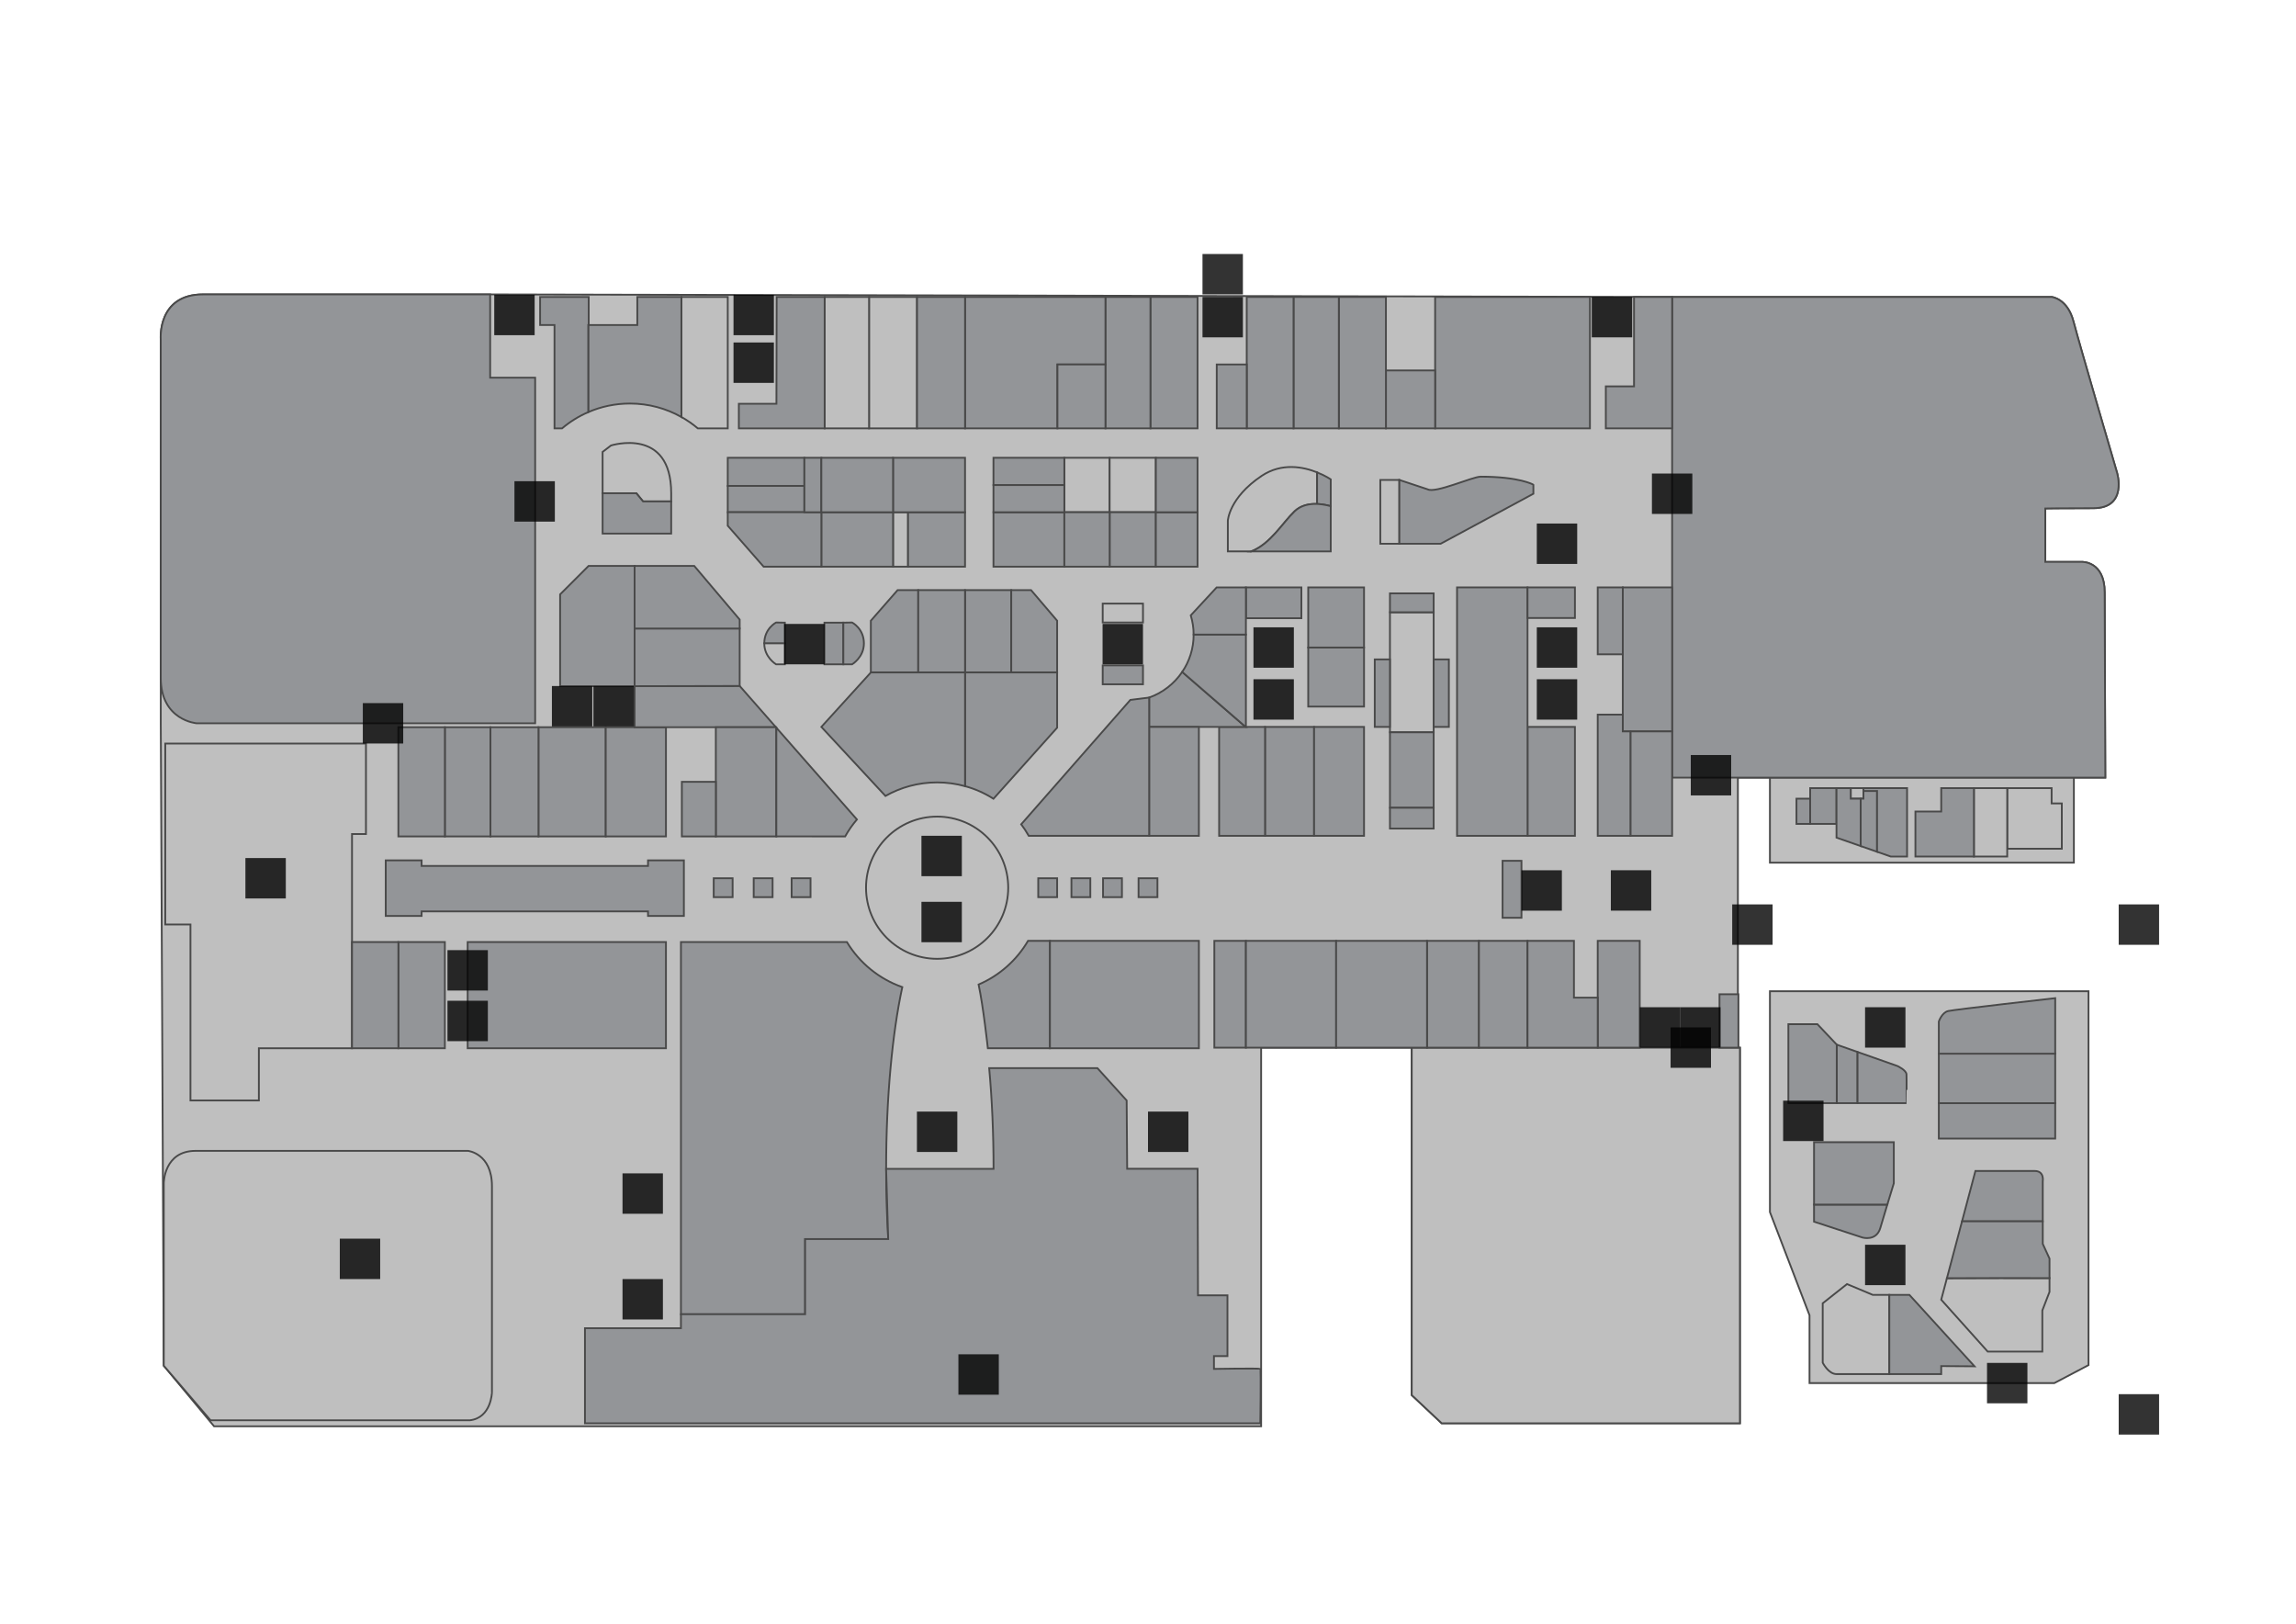 <?xml version="1.0" encoding="utf-8"?>
<!-- Generator: Adobe Illustrator 16.0.0, SVG Export Plug-In . SVG Version: 6.00 Build 0)  -->
<!DOCTYPE svg PUBLIC "-//W3C//DTD SVG 1.1//EN" "http://www.w3.org/Graphics/SVG/1.1/DTD/svg11.dtd">
<svg version="1.1" id="Layer_1" xmlns="http://www.w3.org/2000/svg" xmlns:xlink="http://www.w3.org/1999/xlink" x="0px" y="0px"
	 width="841.89px" height="595.281px" viewBox="0 0 841.89 595.281" enable-background="new 0 0 841.89 595.281"
	 xml:space="preserve">
<g id="background">
</g>
<g id="etc">
	<polygon fill="#BFBFBF" stroke="#494949" stroke-width="0.66" stroke-miterlimit="10" points="765.81,500.468 753.269,507.068 
		663.509,507.068 663.509,482.207 648.99,444.367 648.99,363.408 765.81,363.408 	"/>
	
		<rect x="648.99" y="284.208" fill="#BFBFBF" stroke="#494949" stroke-width="0.66" stroke-miterlimit="10" width="111.455" height="32.063"/>
	<path fill="#BFBFBF" stroke="#494949" stroke-width="0.66" stroke-miterlimit="10" d="M767.57,186.306
		c12.76,0,8.688-13.088,8.688-13.088s-13.748-46.861-15.949-55.33c-2.193-8.469-8.023-9.02-8.023-9.02H613.13l-433.4-0.936
		c-37.42,0-94.082,0-105.27,0c-16.996,0-15.512,16.666-15.512,16.666s0,77.053,0,110.549c0,6.205,0,10.916,0,13.365v16.664
		l1.101,235.511L78.5,522.908h383.929V384.089h55.221v127.379l11,10.338h109.34V384.087h-0.744v-98.999H771.97
		c0,0-0.221-56.322-0.221-67.871c0-11.551-8.359-11.221-8.359-11.221h-13.42v-19.58C749.97,186.417,754.808,186.306,767.57,186.306z
		"/>
	<path fill="#BFBFBF" stroke="#494949" stroke-width="0.66" stroke-miterlimit="10" d="M506.128,175.952v23.391h6.984v-23.391
		C511.613,175.952,506.128,175.952,506.128,175.952z"/>
	<path fill="#BFBFBF" stroke="#494949" stroke-width="0.66" stroke-miterlimit="10" d="M462.595,174.48
		c-11.99,8.029-12.375,16.445-12.375,16.445v11.221h8.631v0.001c7.074-2.809,11.357-10.375,15.844-14.684
		c2.336-2.245,5.432-2.806,8.25-2.702v-11.589C477.964,171.179,470.017,169.509,462.595,174.48z"/>
	<path fill="#BFBFBF" stroke="#494949" stroke-width="0.66" stroke-miterlimit="10" d="M172.223,520.708H77.208l-17.159-20.021
		v-66.881c0,0,0-11.879,11.659-11.879s99.879,0,99.879,0s8.802,0.881,8.802,12.98c0,12.099,0,75.459,0,75.459
		S180.224,519.828,172.223,520.708z"/>
	<polygon fill="#BFBFBF" stroke="#494949" stroke-width="0.66" stroke-miterlimit="10" points="637.99,384.087 517.65,384.089 
		517.65,511.468 528.65,521.806 637.99,521.806 	"/>
	
		<rect x="318.66" y="108.868" fill="#BFBFBF" stroke="#494949" stroke-width="0.66" stroke-miterlimit="10" width="17.598" height="48.18"/>
	
		<rect x="302.379" y="108.868" fill="#BFBFBF" stroke="#494949" stroke-width="0.66" stroke-miterlimit="10" width="16.281" height="48.18"/>
	<path fill="#BFBFBF" stroke="#494949" stroke-width="0.66" stroke-miterlimit="10" d="M255.872,157.048h10.977v-48.18h-16.994
		v44.006C251.994,154.077,254.01,155.476,255.872,157.048z"/>
	<polygon fill="#BFBFBF" stroke="#494949" stroke-width="0.66" stroke-miterlimit="10" points="69.839,338.934 69.839,362.857 
		69.839,384.309 69.839,403.449 94.92,403.449 94.92,384.309 129.073,384.309 129.073,305.77 134.188,305.77 134.188,272.603 
		129.073,272.603 119.67,272.603 86.339,272.603 69.839,272.603 60.599,272.603 60.599,338.934 	"/>
	<polygon fill="#BFBFBF" stroke="#494949" stroke-width="0.66" stroke-miterlimit="10" points="390.27,177.946 390.27,187.792 
		406.879,187.792 406.879,167.827 390.27,167.827 390.27,177.837 	"/>
	
		<rect x="406.879" y="167.827" fill="#BFBFBF" stroke="#494949" stroke-width="0.66" stroke-miterlimit="10" width="16.941" height="19.965"/>
	
		<rect x="327.458" y="187.792" fill="#BFBFBF" stroke="#494949" stroke-width="0.66" stroke-miterlimit="10" width="5.501" height="19.965"/>
	<path fill="#BFBFBF" stroke="#494949" stroke-width="0.66" stroke-miterlimit="10" d="M232.694,251.565"/>
	<path fill="#BFBFBF" stroke="#494949" stroke-width="0.66" stroke-miterlimit="10" d="M713.892,468.609l-2.094,7.879l17.051,19.026
		h20.021v-15.067l2.639-6.82v-5.053C744.646,468.513,722.675,468.58,713.892,468.609z"/>
	<path fill="#BFBFBF" stroke="#494949" stroke-width="0.66" stroke-miterlimit="10" d="M673.41,503.767c1.434,0,10.434,0,19.359,0
		V474.73h-6.051l-9.461-3.966l-8.91,7.041v21.779C668.349,499.587,670.439,503.767,673.41,503.767z"/>
	<polygon fill="#BFBFBF" stroke="#494949" stroke-width="0.66" stroke-miterlimit="10" points="756.019,294.548 752.279,294.548 
		752.279,288.938 736,288.938 736,311.158 756.019,311.158 	"/>
	
		<rect x="723.789" y="288.938" fill="#BFBFBF" stroke="#494949" stroke-width="0.66" stroke-miterlimit="10" width="12.211" height="25.08"/>
	<polygon fill="#BFBFBF" stroke="#494949" stroke-width="0.66" stroke-miterlimit="10" points="683.279,289.975 683.279,288.938 
		681.074,288.938 678.613,288.938 678.613,292.808 682.279,292.808 682.279,292.808 683.279,292.808 	"/>
	
		<rect x="509.66" y="224.465" fill="#BFBFBF" stroke="#494949" stroke-width="0.66" stroke-miterlimit="10" width="16.035" height="44.01"/>
	<path fill="#BFBFBF" stroke="#494949" stroke-width="0.66" stroke-miterlimit="10" d="M280.242,235.808
		c0,0.027-0.004,0.051-0.004,0.078c0,5.104,4.333,7.666,4.333,7.666h3.21v-7.744H280.242z"/>
	<path fill="#BFBFBF" stroke="#494949" stroke-width="0.66" stroke-miterlimit="10" d="M233.326,180.826L233.326,180.826l2.464,3
		h10.321c0-0.931,0-1.926,0-3.01c0-24.503-22.077-17.492-22.077-17.492l-3.071,2.353v15.149H233.326L233.326,180.826z"/>
	<circle fill="#BFBFBF" stroke="#494949" stroke-width="0.66" stroke-miterlimit="10" cx="343.621" cy="325.448" r="26.069"/>
	
		<rect id="k207" x="404.339" y="221.288" fill="#BFBFBF" stroke="#494949" stroke-width="0.66" stroke-miterlimit="10" width="14.764" height="6.932"/>
</g>
<g id="rooms">
	<path id="zen" fill="#939598" stroke="#494949" stroke-width="0.66" stroke-miterlimit="10" d="M771.97,285.089H613.13V108.868
		h139.148c0,0,5.83,0.551,8.023,9.02c2.201,8.469,15.949,55.33,15.949,55.33s4.07,13.088-8.688,13.088
		c-12.762,0-17.602,0.111-17.602,0.111v19.58h13.42c0,0,8.359-0.33,8.359,11.221C771.75,228.767,771.97,285.089,771.97,285.089z"/>
	<path id="isetan" fill="#939598" stroke="#494949" stroke-width="0.66" stroke-miterlimit="10" d="M58.948,124.599
		c0,0,0,108.24,0,123.914c0,15.676,13.2,16.664,13.2,16.664h124.081v-29.369v-97.35h-16.5v-30.525c-37.42,0-94.082,0-105.27,0
		C57.464,107.933,58.948,124.599,58.948,124.599z"/>
	<polygon id="a201" fill="#939598" stroke="#494949" stroke-width="0.66" stroke-miterlimit="10" points="613.13,157.048 
		613.13,108.868 599.16,108.868 599.16,141.647 588.82,141.647 588.82,157.048 	"/>
	<polygon id="a203" fill="#939598" stroke="#494949" stroke-width="0.66" stroke-miterlimit="10" points="564.4,108.868 
		526.228,108.868 526.228,157.048 564.4,157.048 582.99,157.048 582.99,108.868 	"/>
	
		<rect id="k2-03" x="508.187" y="135.81" fill="#939598" stroke="#494949" stroke-width="0.66" stroke-miterlimit="10" width="18.041" height="21.238"/>
	
		<rect id="a206" x="490.919" y="108.868" fill="#939598" stroke="#494949" stroke-width="0.66" stroke-miterlimit="10" width="17.27" height="48.18"/>
	
		<rect id="a207" x="474.308" y="108.868" fill="#939598" stroke="#494949" stroke-width="0.66" stroke-miterlimit="10" width="16.611" height="48.18"/>
	
		<rect id="a208" x="457.15" y="108.868" fill="#939598" stroke="#494949" stroke-width="0.66" stroke-miterlimit="10" width="17.158" height="48.18"/>
	
		<rect id="a209" x="446.15" y="133.618" fill="#939598" stroke="#494949" stroke-width="0.66" stroke-miterlimit="10" width="11" height="23.43"/>
	
		<rect id="a210" x="421.839" y="108.868" fill="#939598" stroke="#494949" stroke-width="0.66" stroke-miterlimit="10" width="17.271" height="48.18"/>
	
		<rect id="b201-1" x="405.339" y="108.868" fill="#939598" stroke="#494949" stroke-width="0.66" stroke-miterlimit="10" width="16.5" height="48.18"/>
	<polygon id="b202-1" fill="#939598" stroke="#494949" stroke-width="0.66" stroke-miterlimit="10" points="387.739,157.048 
		387.739,133.618 405.339,133.618 405.339,108.868 353.858,108.868 353.858,157.048 	"/>
	
		<rect id="b202-2" x="387.739" y="133.618" fill="#939598" stroke="#494949" stroke-width="0.66" stroke-miterlimit="10" width="17.6" height="23.43"/>
	
		<rect id="b205" x="336.258" y="108.868" fill="#939598" stroke="#494949" stroke-width="0.66" stroke-miterlimit="10" width="17.604" height="48.18"/>
	<polygon id="b208" fill="#939598" stroke="#494949" stroke-width="0.66" stroke-miterlimit="10" points="302.379,157.048 
		270.92,157.048 270.92,148.028 284.695,148.028 284.779,108.868 302.379,108.868 	"/>
	<path id="b210" fill="#939598" stroke="#494949" stroke-width="0.66" stroke-miterlimit="10" d="M215.698,119.153v31.941
		c4.69-2.023,9.855-3.15,15.284-3.15c6.855,0,13.29,1.797,18.872,4.93v-44.006h-16.169v10.285H215.698z"/>
	<path id="b212" fill="#939598" stroke="#494949" stroke-width="0.66" stroke-miterlimit="10" d="M203.323,119.153v37.895h2.77
		c2.875-2.428,6.105-4.443,9.605-5.953v-31.941h0.166v-10.285h-0.166h-12.375h-5.278v10.285L203.323,119.153L203.323,119.153z"/>
	
		<rect id="a221" x="595.035" y="215.349" fill="#939598" stroke="#494949" stroke-width="0.66" stroke-miterlimit="10" width="18.096" height="52.799"/>
	
		<rect id="e202" x="597.839" y="268.147" fill="#939598" stroke="#494949" stroke-width="0.66" stroke-miterlimit="10" width="15.291" height="38.28"/>
	
		<rect id="e204" x="560.109" y="266.497" fill="#939598" stroke="#494949" stroke-width="0.66" stroke-miterlimit="10" width="17.381" height="39.931"/>
	
		<rect id="a217" x="534.259" y="215.349" fill="#939598" stroke="#494949" stroke-width="0.66" stroke-miterlimit="10" width="25.85" height="91.079"/>
	
		<rect id="a220" x="585.849" y="215.349" fill="#939598" stroke="#494949" stroke-width="0.66" stroke-miterlimit="10" width="9.188" height="24.529"/>
	
		<rect id="a219" x="560.109" y="215.349" fill="#939598" stroke="#494949" stroke-width="0.66" stroke-miterlimit="10" width="17.381" height="11.219"/>
	<polygon id="e203" fill="#939598" stroke="#494949" stroke-width="0.66" stroke-miterlimit="10" points="597.839,306.428 
		597.839,268.147 595.035,268.147 595.035,261.987 585.849,261.987 585.849,306.428 	"/>
	
		<rect id="e207" x="463.859" y="266.497" fill="#939598" stroke="#494949" stroke-width="0.66" stroke-miterlimit="10" width="17.984" height="39.931"/>
	
		<rect id="e206" x="481.845" y="266.497" fill="#939598" stroke="#494949" stroke-width="0.66" stroke-miterlimit="10" width="18.314" height="39.931"/>
	
		<rect id="e207-1" x="447.029" y="266.497" fill="#939598" stroke="#494949" stroke-width="0.66" stroke-miterlimit="10" width="16.83" height="39.931"/>
	
		<rect id="a216" x="479.699" y="237.39" fill="#939598" stroke="#494949" stroke-width="0.66" stroke-miterlimit="10" width="20.461" height="21.653"/>
	
		<rect id="a215" x="479.699" y="215.349" fill="#939598" stroke="#494949" stroke-width="0.66" stroke-miterlimit="10" width="20.461" height="22.041"/>
	
		<rect id="a214-1" x="456.847" y="215.349" fill="#939598" stroke="#494949" stroke-width="0.66" stroke-miterlimit="10" width="20.348" height="11.303"/>
	<path id="a213-1" fill="#939598" stroke="#494949" stroke-width="0.66" stroke-miterlimit="10" d="M421.373,255.735v10.762h35.369
		l-23.252-20.152C430.58,250.642,426.351,253.973,421.373,255.735z"/>
	<path id="a213-2" fill="#939598" stroke="#494949" stroke-width="0.66" stroke-miterlimit="10" d="M456.847,266.497V232.64h-19.168
		c0,0.019,0.002,0.038,0.002,0.057c0,5.063-1.555,9.751-4.191,13.646l23.252,20.152L456.847,266.497L456.847,266.497z"/>
	<path id="a214-2" fill="#939598" stroke="#494949" stroke-width="0.66" stroke-miterlimit="10" d="M456.847,232.64v-17.291h-10.729
		l-9.492,10.256c0.674,2.229,1.047,4.588,1.053,7.035H456.847z"/>
	
		<rect id="k206" x="404.339" y="243.942" fill="#939598" stroke="#494949" stroke-width="0.66" stroke-miterlimit="10" width="14.764" height="6.93"/>
	
		<rect id="k217" x="509.66" y="217.535" fill="#939598" stroke="#494949" stroke-width="0.66" stroke-miterlimit="10" width="16.035" height="6.93"/>
	
		<rect id="kc201" x="417.48" y="321.982" fill="#939598" stroke="#494949" stroke-width="0.66" stroke-miterlimit="10" width="6.929" height="6.932"/>
	
		<rect id="k202" x="550.96" y="315.582" fill="#939598" stroke="#494949" stroke-width="0.66" stroke-miterlimit="10" width="6.93" height="20.891"/>
	
		<rect id="g219" x="658.722" y="292.808" fill="#939598" stroke="#494949" stroke-width="0.66" stroke-miterlimit="10" width="5.027" height="9.249"/>
	
		<rect id="k201" x="630.5" y="364.509" fill="#939598" stroke="#494949" stroke-width="0.66" stroke-miterlimit="10" width="6.93" height="19.58"/>
	
		<rect id="kc202" x="404.46" y="321.984" fill="#939598" stroke="#494949" stroke-width="0.66" stroke-miterlimit="10" width="6.93" height="6.93"/>
	
		<rect id="kc203" x="392.869" y="321.984" fill="#939598" stroke="#494949" stroke-width="0.66" stroke-miterlimit="10" width="6.929" height="6.93"/>
	
		<rect id="kc204" x="380.698" y="321.984" fill="#939598" stroke="#494949" stroke-width="0.66" stroke-miterlimit="10" width="6.931" height="6.93"/>
	
		<rect id="k208-1" x="302.305" y="228.275" fill="#939598" stroke="#494949" stroke-width="0.66" stroke-miterlimit="10" width="6.933" height="15.276"/>
	
		<rect id="kc207" x="261.701" y="321.982" fill="#939598" stroke="#494949" stroke-width="0.66" stroke-miterlimit="10" width="6.931" height="6.932"/>
	
		<rect id="kc206" x="276.364" y="321.982" fill="#939598" stroke="#494949" stroke-width="0.66" stroke-miterlimit="10" width="6.931" height="6.932"/>
	
		<rect id="kc205" x="290.271" y="321.982" fill="#939598" stroke="#494949" stroke-width="0.66" stroke-miterlimit="10" width="6.931" height="6.932"/>
	
		<rect id="f203" x="197.438" y="266.606" fill="#939598" stroke="#494949" stroke-width="0.66" stroke-miterlimit="10" width="24.673" height="40.042"/>
	
		<rect id="f202" x="222.111" y="266.606" fill="#939598" stroke="#494949" stroke-width="0.66" stroke-miterlimit="10" width="22.077" height="40.042"/>
	
		<rect id="f205" x="163.12" y="266.606" fill="#939598" stroke="#494949" stroke-width="0.66" stroke-miterlimit="10" width="16.719" height="40.042"/>
	
		<rect id="f207" x="146.069" y="266.606" fill="#939598" stroke="#494949" stroke-width="0.66" stroke-miterlimit="10" width="17.051" height="40.042"/>
	
		<rect id="f204" x="179.839" y="266.606" fill="#939598" stroke="#494949" stroke-width="0.66" stroke-miterlimit="10" width="17.6" height="40.042"/>
	
		<rect id="f214" x="171.479" y="345.369" fill="#939598" stroke="#494949" stroke-width="0.66" stroke-miterlimit="10" width="72.709" height="38.938"/>
	
		<rect id="f210" x="146.069" y="345.369" fill="#939598" stroke="#494949" stroke-width="0.66" stroke-miterlimit="10" width="17.051" height="38.938"/>
	
		<rect id="f209" x="129.073" y="345.369" fill="#939598" stroke="#494949" stroke-width="0.66" stroke-miterlimit="10" width="16.996" height="38.938"/>
	<path id="d202" fill="#939598" stroke="#494949" stroke-width="0.66" stroke-miterlimit="10" d="M295.229,454.269h30.463
		c-0.494-8.176-0.767-16.809-0.767-25.737c0-26.121,2.272-49.713,5.925-66.643c-8.534-2.992-15.703-8.892-20.312-16.521h-60.854
		v136.455h45.541L295.229,454.269L295.229,454.269z"/>
	<path id="d202-2" fill="#939598" stroke="#494949" stroke-width="0.66" stroke-miterlimit="10" d="M214.489,486.939v34.864h79.859
		h50.277h41.463h76.039c0,0,0.289-19.646,0-19.938c-0.289-0.287-16.996,0-16.996,0v-4.701h4.951V474.89h-10.809l-0.135-46.402
		h-25.832l-0.188-25.04L402.39,391.59h-39.68v0.025c1.031,11.322,1.605,23.799,1.605,36.912l-39.395,0.002l0.762,25.735h-30.461
		v27.56H249.68v5.115H214.489L214.489,486.939z"/>
	<path id="c219" fill="#939598" stroke="#494949" stroke-width="0.66" stroke-miterlimit="10" d="M362.22,384.309h22.771v-39.381
		h-8.038c-4.154,7.096-10.506,12.747-18.124,16.016C360.548,368.912,362.22,384.309,362.22,384.309z"/>
	<polygon id="c220" fill="#939598" stroke="#494949" stroke-width="0.66" stroke-miterlimit="10" points="404.46,344.928 
		384.989,344.928 384.989,384.309 404.46,384.309 439.603,384.309 439.603,344.928 	"/>
	
		<rect id="c201" x="421.373" y="266.497" fill="#939598" stroke="#494949" stroke-width="0.66" stroke-miterlimit="10" width="18.23" height="39.931"/>
	<path id="c203" fill="#939598" stroke="#494949" stroke-width="0.66" stroke-miterlimit="10" d="M377.216,306.428h44.157v-39.931
		v-10.762l-6.903,0.863l-40.021,45.603C375.461,303.544,376.382,304.958,377.216,306.428z"/>
	
		<rect id="td202" x="406.879" y="187.792" fill="#939598" stroke="#494949" stroke-width="0.66" stroke-miterlimit="10" width="16.941" height="19.965"/>
	
		<rect id="td201" x="423.82" y="187.792" fill="#939598" stroke="#494949" stroke-width="0.66" stroke-miterlimit="10" width="15.289" height="19.965"/>
	
		<rect id="td204" x="364.278" y="187.792" fill="#939598" stroke="#494949" stroke-width="0.66" stroke-miterlimit="10" width="25.989" height="19.965"/>
	
		<rect id="td203" x="390.27" y="187.792" fill="#939598" stroke="#494949" stroke-width="0.66" stroke-miterlimit="10" width="16.609" height="19.965"/>
	
		<rect id="td210-1" x="364.278" y="167.827" fill="#939598" stroke="#494949" stroke-width="0.66" stroke-miterlimit="10" width="25.989" height="10.01"/>
	
		<rect id="td206" x="423.82" y="167.827" fill="#939598" stroke="#494949" stroke-width="0.66" stroke-miterlimit="10" width="15.289" height="19.965"/>
	<polygon id="td209" fill="#939598" stroke="#494949" stroke-width="0.66" stroke-miterlimit="10" points="390.27,187.792 
		390.27,177.946 390.27,177.837 364.278,177.837 364.278,187.792 	"/>
	
		<rect id="b222-1" x="332.959" y="187.792" fill="#939598" stroke="#494949" stroke-width="0.66" stroke-miterlimit="10" width="20.899" height="19.965"/>
	<polygon id="b223" fill="#939598" stroke="#494949" stroke-width="0.66" stroke-miterlimit="10" points="340.11,187.792 
		353.858,187.792 353.858,167.827 327.458,167.827 327.458,187.792 	"/>
	
		<rect id="b220" x="301.17" y="187.792" fill="#939598" stroke="#494949" stroke-width="0.66" stroke-miterlimit="10" width="26.288" height="19.965"/>
	
		<rect id="b218-2" x="266.849" y="167.827" fill="#939598" stroke="#494949" stroke-width="0.66" stroke-miterlimit="10" width="28.096" height="10.313"/>
	
		<rect id="b218-1" x="266.849" y="178.14" fill="#939598" stroke="#494949" stroke-width="0.66" stroke-miterlimit="10" width="28.096" height="9.652"/>
	<polygon id="b217" fill="#939598" stroke="#494949" stroke-width="0.66" stroke-miterlimit="10" points="280.003,207.757 
		301.17,207.757 301.17,187.792 284.726,187.792 266.849,187.792 266.849,192.739 	"/>
	
		<rect id="b218" x="294.945" y="167.827" fill="#939598" stroke="#494949" stroke-width="0.66" stroke-miterlimit="10" width="6.225" height="19.965"/>
	
		<rect id="b221" x="301.17" y="167.827" fill="#939598" stroke="#494949" stroke-width="0.66" stroke-miterlimit="10" width="26.288" height="19.965"/>
	
		<rect id="e213" x="523.259" y="344.928" fill="#939598" stroke="#494949" stroke-width="0.66" stroke-miterlimit="10" width="19.029" height="39.161"/>
	
		<rect id="e216" x="585.849" y="344.928" fill="#939598" stroke="#494949" stroke-width="0.66" stroke-miterlimit="10" width="15.4" height="39.159"/>
	
		<rect id="e214" x="542.289" y="344.928" fill="#939598" stroke="#494949" stroke-width="0.66" stroke-miterlimit="10" width="17.82" height="39.161"/>
	
		<rect id="e208" x="445.269" y="344.928" fill="#939598" stroke="#494949" stroke-width="0.66" stroke-miterlimit="10" width="11.578" height="39.161"/>
	
		<rect id="e210" x="456.847" y="344.928" fill="#939598" stroke="#494949" stroke-width="0.66" stroke-miterlimit="10" width="33.082" height="39.161"/>
	
		<rect id="e212" x="489.929" y="344.928" fill="#939598" stroke="#494949" stroke-width="0.66" stroke-miterlimit="10" width="33.33" height="39.161"/>
	<polygon id="e215" fill="#939598" stroke="#494949" stroke-width="0.66" stroke-miterlimit="10" points="585.849,384.087 
		585.849,365.744 577.132,365.746 577.132,344.928 560.109,344.928 560.109,384.089 	"/>
	<polygon id="b220-1" fill="#939598" stroke="#494949" stroke-width="0.66" stroke-miterlimit="10" points="232.694,266.606 
		261.061,266.606 262.477,266.606 284.509,266.606 271.223,251.481 232.694,251.565 	"/>
	<polygon id="b213" fill="#939598" stroke="#494949" stroke-width="0.66" stroke-miterlimit="10" points="232.694,251.565 
		232.694,230.417 232.694,207.47 215.823,207.47 205.386,217.905 205.386,251.565 	"/>
	<polygon id="b216" fill="#939598" stroke="#494949" stroke-width="0.66" stroke-miterlimit="10" points="232.694,251.565 
		271.223,251.481 271.223,230.417 232.694,230.417 	"/>
	<polygon id="b214" fill="#939598" stroke="#494949" stroke-width="0.66" stroke-miterlimit="10" points="271.223,230.417 
		271.223,227.146 254.558,207.47 232.694,207.47 232.694,230.417 	"/>
	<polygon id="c213-1" fill="#939598" stroke="#494949" stroke-width="0.66" stroke-miterlimit="10" points="284.668,306.648 
		284.668,266.788 284.509,266.606 262.477,266.606 262.477,284.896 262.477,286.628 262.477,306.648 	"/>
	
		<rect id="f201" x="250.02" y="286.628" fill="#939598" stroke="#494949" stroke-width="0.66" stroke-miterlimit="10" width="12.457" height="20.021"/>
	<path id="c213-2" fill="#939598" stroke="#494949" stroke-width="0.66" stroke-miterlimit="10" d="M309.898,306.648
		c1.236-2.217,2.688-4.297,4.319-6.217l-29.554-33.646v39.857L309.898,306.648L309.898,306.648z"/>
	
		<rect id="c209" x="353.858" y="216.339" fill="#939598" stroke="#494949" stroke-width="0.66" stroke-miterlimit="10" width="16.938" height="30.193"/>
	<polygon id="c208" fill="#939598" stroke="#494949" stroke-width="0.66" stroke-miterlimit="10" points="387.629,246.532 
		387.629,227.558 378.061,216.339 370.799,216.339 370.799,246.532 	"/>
	<polygon id="c210-1" fill="#939598" stroke="#494949" stroke-width="0.66" stroke-miterlimit="10" points="336.698,216.339 
		329.136,216.339 319.319,227.558 319.319,246.532 336.698,246.532 	"/>
	
		<rect id="c210" x="336.698" y="216.339" fill="#939598" stroke="#494949" stroke-width="0.66" stroke-miterlimit="10" width="17.16" height="30.193"/>
	<path id="c205" fill="#939598" stroke="#494949" stroke-width="0.66" stroke-miterlimit="10" d="M364.282,292.837l23.347-26.049
		v-20.256h-16.83H353.86v41.688C357.59,289.245,361.092,290.813,364.282,292.837z"/>
	<path id="c212" fill="#939598" stroke="#494949" stroke-width="0.66" stroke-miterlimit="10" d="M324.674,291.812
		c5.603-3.162,12.063-4.973,18.949-4.973c3.545,0,6.974,0.486,10.235,1.381v-41.688h-17.16h-17.379l-18.149,19.965L324.674,291.812z
		"/>
	
		<rect id="ec203" x="509.66" y="268.475" fill="#939598" stroke="#494949" stroke-width="0.66" stroke-miterlimit="10" width="16.035" height="27.667"/>
	
		<rect id="k218" x="509.66" y="296.142" fill="#939598" stroke="#494949" stroke-width="0.66" stroke-miterlimit="10" width="16.035" height="7.624"/>
	
		<rect id="k-216-1" x="504.089" y="241.749" fill="#939598" stroke="#494949" stroke-width="0.66" stroke-miterlimit="10" width="5.57" height="24.749"/>
	
		<rect id="k-216-2" x="525.695" y="241.749" fill="#939598" stroke="#494949" stroke-width="0.66" stroke-miterlimit="10" width="5.57" height="24.749"/>
	<polygon id="g210" fill="#939598" stroke="#494949" stroke-width="0.66" stroke-miterlimit="10" points="673.492,382.988 
		673.492,404.438 681.113,404.438 681.113,385.669 	"/>
	<path id="g209" fill="#939598" stroke="#494949" stroke-width="0.66" stroke-miterlimit="10" d="M699.066,393.876
		c-0.082-1.565-3.301-3.051-3.301-3.051l-14.652-5.156v18.769h17.953l0,0C699.066,404.438,699.15,395.445,699.066,393.876z"/>
	<polygon id="g211" fill="#939598" stroke="#494949" stroke-width="0.66" stroke-miterlimit="10" points="673.492,404.438 
		673.492,382.988 666.396,375.48 655.753,375.48 655.753,404.438 	"/>
	
		<rect id="g208" x="710.919" y="404.438" fill="#939598" stroke="#494949" stroke-width="0.66" stroke-miterlimit="10" width="42.68" height="12.979"/>
	
		<rect id="g207" x="710.919" y="386.289" fill="#939598" stroke="#494949" stroke-width="0.66" stroke-miterlimit="10" width="42.68" height="18.148"/>
	<path id="g206" fill="#939598" stroke="#494949" stroke-width="0.66" stroke-miterlimit="10" d="M753.599,386.289h-42.68v-11.771
		c0,0,1.1-3.302,3.41-3.851c2.311-0.551,39.27-4.729,39.27-4.729V386.289z"/>
	<path id="g213" fill="#939598" stroke="#494949" stroke-width="0.66" stroke-miterlimit="10" d="M665.16,447.886l17.818,5.832
		c0,0,5.061,1.435,6.49-3.52c0.615-2.133,1.621-5.476,2.564-8.58H665.16V447.886z"/>
	<path id="g212" fill="#939598" stroke="#494949" stroke-width="0.66" stroke-miterlimit="10" d="M692.033,441.617
		c1.246-4.105,2.387-7.813,2.387-7.813v-15.065h-29.26v22.879H692.033z"/>
	<path id="g218" fill="#939598" stroke="#494949" stroke-width="0.66" stroke-miterlimit="10" d="M749.035,433.037
		c0,0,0.66-3.738-2.971-3.738s-21.727,0-21.727,0l-4.906,18.465h29.604V433.037z"/>
	<path id="g217" fill="#939598" stroke="#494949" stroke-width="0.66" stroke-miterlimit="10" d="M751.509,468.574v-7.156
		l-2.475-5.391v-8.267h-29.605l-5.539,20.849C722.675,468.58,744.646,468.513,751.509,468.574z"/>
	<path id="g215" fill="#939598" stroke="#494949" stroke-width="0.66" stroke-miterlimit="10" d="M711.798,503.767v-2.938
		l12.211,0.082l-23.869-26.18h-7.371v29.034C702.326,503.767,711.798,503.767,711.798,503.767z"/>
	<polygon id="g203" fill="#939598" stroke="#494949" stroke-width="0.66" stroke-miterlimit="10" points="723.789,288.938 
		711.798,288.938 711.798,297.519 702.339,297.519 702.339,314.018 723.789,314.018 	"/>
	
		<rect id="g201" x="663.75" y="288.938" fill="#939598" stroke="#494949" stroke-width="0.66" stroke-miterlimit="10" width="9.652" height="13.117"/>
	<polygon id="g201-1" fill="#939598" stroke="#494949" stroke-width="0.66" stroke-miterlimit="10" points="678.613,292.808 
		678.613,292.808 678.613,292.808 678.613,288.938 673.402,288.938 673.402,302.057 673.402,307.089 682.279,310.184 
		682.279,292.808 	"/>
	<polygon id="g201-2" fill="#939598" stroke="#494949" stroke-width="0.66" stroke-miterlimit="10" points="683.279,289.975 
		683.279,292.808 683.279,292.808 683.279,292.808 682.279,292.808 682.279,310.184 687.673,312.063 688.279,312.273 
		688.279,289.975 	"/>
	<polygon id="g202" fill="#939598" stroke="#494949" stroke-width="0.66" stroke-miterlimit="10" points="683.279,288.938 
		683.279,289.975 688.279,289.975 688.279,289.975 688.279,289.975 688.279,312.273 693.285,314.018 699.279,314.018 
		699.279,288.938 	"/>
	<path id="k205-3" fill="#939598" stroke="#494949" stroke-width="0.66" stroke-miterlimit="10" d="M542.916,174.757
		c-2.988,0.003-16.688,6.252-19.49,4.614l-10.313-3.418v23.391h15.146l33.996-18.334v-3.322
		C562.255,177.687,557.158,174.744,542.916,174.757z"/>
	<path id="k204" fill="#939598" stroke="#494949" stroke-width="0.66" stroke-miterlimit="10" d="M487.951,175.746
		c0,0-1.941-1.348-5.006-2.574v11.589c1.898,0.07,3.676,0.439,5.006,0.809V175.746z"/>
	<path id="k205" fill="#939598" stroke="#494949" stroke-width="0.66" stroke-miterlimit="10" d="M474.695,187.464
		c-4.486,4.309-8.77,11.875-15.844,14.684h29.098v-16.576C484.644,184.651,478.603,183.706,474.695,187.464z"/>
	<path id="k208-2" fill="#939598" stroke="#494949" stroke-width="0.66" stroke-miterlimit="10" d="M309.234,228.275l3.21-0.055
		c0,0,4.333,2.197,4.333,7.666c0,5.104-4.333,7.666-4.333,7.666h-3.21V228.275z"/>
	<path id="k210-2" fill="#939598" stroke="#494949" stroke-width="0.66" stroke-miterlimit="10" d="M287.782,228.275l-3.21-0.055
		c0,0-4.287,2.178-4.33,7.588h7.54V228.275L287.782,228.275z"/>
	<path id="k219" fill="#939598" stroke="#494949" stroke-width="0.66" stroke-miterlimit="10" d="M235.79,183.826L235.79,183.826
		L235.79,183.826l-2.464-3h-12.362v14.798h25.148c0,0,0-0.009,0-11.798H235.79z"/>
	<polygon id="kf215" fill="#939598" stroke="#494949" stroke-width="0.66" stroke-miterlimit="10" points="237.613,315.419 
		237.613,317.467 154.594,317.467 154.594,315.419 141.445,315.419 141.445,335.801 154.594,335.801 154.594,334.134 
		237.613,334.134 237.613,335.801 250.763,335.801 250.763,315.419 	"/>
</g>
<g id="signs">
	<rect id="atm" x="164.074" y="366.893" opacity="0.8" enable-background="new    " width="14.811" height="14.813"/>
	<rect id="handicapped-lift" x="616.06" y="369.262" opacity="0.8" enable-background="new    " width="14.813" height="14.813"/>
	<rect id="information" x="590.658" y="319.046" opacity="0.8" enable-background="new    " width="14.813" height="14.812"/>
	<g id="entrance">
		<rect id="entrance-7" x="635.162" y="331.568" opacity="0.8" enable-background="new    " width="14.813" height="14.812"/>
		<rect id="entrance-6" x="728.593" y="499.662" opacity="0.8" enable-background="new    " width="14.813" height="14.812"/>
		<rect id="entrance-5" x="612.566" y="376.667" opacity="0.8" enable-background="new    " width="14.813" height="14.812"/>
		<rect id="entrance-4" x="619.972" y="276.802" opacity="0.8" enable-background="new    " width="14.813" height="14.813"/>
		<rect id="entrance-3" x="133.039" y="257.771" opacity="0.8" enable-background="new    " width="14.813" height="14.812"/>
		<rect id="entrance-2" x="188.638" y="176.42" opacity="0.8" enable-background="new    " width="14.813" height="14.812"/>
		<rect id="entrance-1" x="605.724" y="173.604" opacity="0.8" enable-background="new    " width="14.813" height="14.812"/>
	</g>
	<rect id="parking" x="124.595" y="454.117" opacity="0.8" enable-background="new    " width="14.811" height="14.811"/>
	<g id="toilet">
		<rect id="toilet-9" x="459.617" y="249.015" opacity="0.8" enable-background="new    " width="14.811" height="14.812"/>
		<rect id="toilet-8" x="164.074" y="348.333" opacity="0.8" enable-background="new    " width="14.811" height="14.812"/>
		<rect id="toilet-7" x="420.945" y="407.525" opacity="0.8" enable-background="new    " width="14.812" height="14.811"/>
		<rect id="toilet-6" x="563.511" y="249.015" opacity="0.8" enable-background="new    " width="14.813" height="14.811"/>
		<rect id="toilet-5" x="217.595" y="251.504" opacity="0.8" enable-background="new    " width="14.811" height="14.812"/>
		<rect id="toilet-4" x="268.959" y="108.075" opacity="0.8" enable-background="new    " width="14.811" height="14.811"/>
		<rect id="toilet-3" x="440.927" y="93.122" opacity="0.8" enable-background="new    " width="14.814" height="14.811"/>
		<rect id="toilet-2" x="89.988" y="314.578" opacity="0.8" enable-background="new    " width="14.811" height="14.813"/>
		<rect id="toilet-1" x="653.83" y="403.521" opacity="0.8" enable-background="new    " width="14.813" height="14.813"/>
	</g>
	<g id="lift">
		<rect id="lift-10" x="337.873" y="306.408" opacity="0.8" enable-background="new    " width="14.811" height="14.811"/>
		<rect id="lift-9" x="459.617" y="229.985" opacity="0.8" enable-background="new    " width="14.811" height="14.811"/>
		<rect id="lift-8" x="268.959" y="125.553" opacity="0.8" enable-background="new    " width="14.811" height="14.813"/>
		<rect id="lift-7" x="181.233" y="108.075" opacity="0.8" enable-background="new    " width="14.811" height="14.811"/>
		<rect id="lift-6" x="202.37" y="251.504" opacity="0.8" enable-background="new    " width="14.811" height="14.811"/>
		<rect id="lift-5" x="228.261" y="430.177" opacity="0.8" enable-background="new    " width="14.811" height="14.813"/>
		<rect id="lift-4" x="563.511" y="229.985" opacity="0.8" enable-background="new    " width="14.813" height="14.811"/>
		<rect id="lift-3" x="228.261" y="468.929" opacity="0.8" enable-background="new    " width="14.811" height="14.813"/>
		<rect id="lift-2" x="440.929" y="108.868" opacity="0.8" enable-background="new    " width="14.811" height="14.811"/>
		<rect id="lift-1" x="583.662" y="108.868" opacity="0.8" enable-background="new    " width="14.813" height="14.811"/>
	</g>
	<g id="escalator">
		<rect id="escalator-10" x="404.292" y="228.741" opacity="0.8" enable-background="new    " width="14.811" height="14.811"/>
		<rect id="escalator-9" x="287.54" y="228.741" opacity="0.8" enable-background="new    " width="14.811" height="14.811"/>
		<rect id="escalator-8" x="336.215" y="407.525" opacity="0.8" enable-background="new    " width="14.813" height="14.811"/>
		<rect id="escalator-7" x="601.25" y="369.262" opacity="0.8" enable-background="new    " width="14.811" height="14.813"/>
		<rect id="escalator-6" x="557.89" y="319.057" opacity="0.8" enable-background="new    " width="14.813" height="14.813"/>
		<rect id="escalator-5" x="563.511" y="191.937" opacity="0.8" enable-background="new    " width="14.813" height="14.811"/>
		<rect id="escalator-4" x="337.873" y="330.621" opacity="0.8" enable-background="new    " width="14.811" height="14.811"/>
		<rect id="escalator-3" x="351.423" y="496.51" opacity="0.8" enable-background="new    " width="14.813" height="14.813"/>
		<rect id="escalator-2" x="683.875" y="369.262" opacity="0.8" enable-background="new    " width="14.811" height="14.813"/>
		<rect id="escalator-1" x="683.875" y="456.344" opacity="0.8" enable-background="new    " width="14.811" height="14.813"/>
	</g>
	<g id="bts">
		<rect id="bts-2" x="776.875" y="331.568" opacity="0.8" enable-background="new    " width="14.813" height="14.812"/>
		<rect id="bts-1" x="776.875" y="511.126" opacity="0.8" enable-background="new    " width="14.813" height="14.813"/>
	</g>
</g>
</svg>
